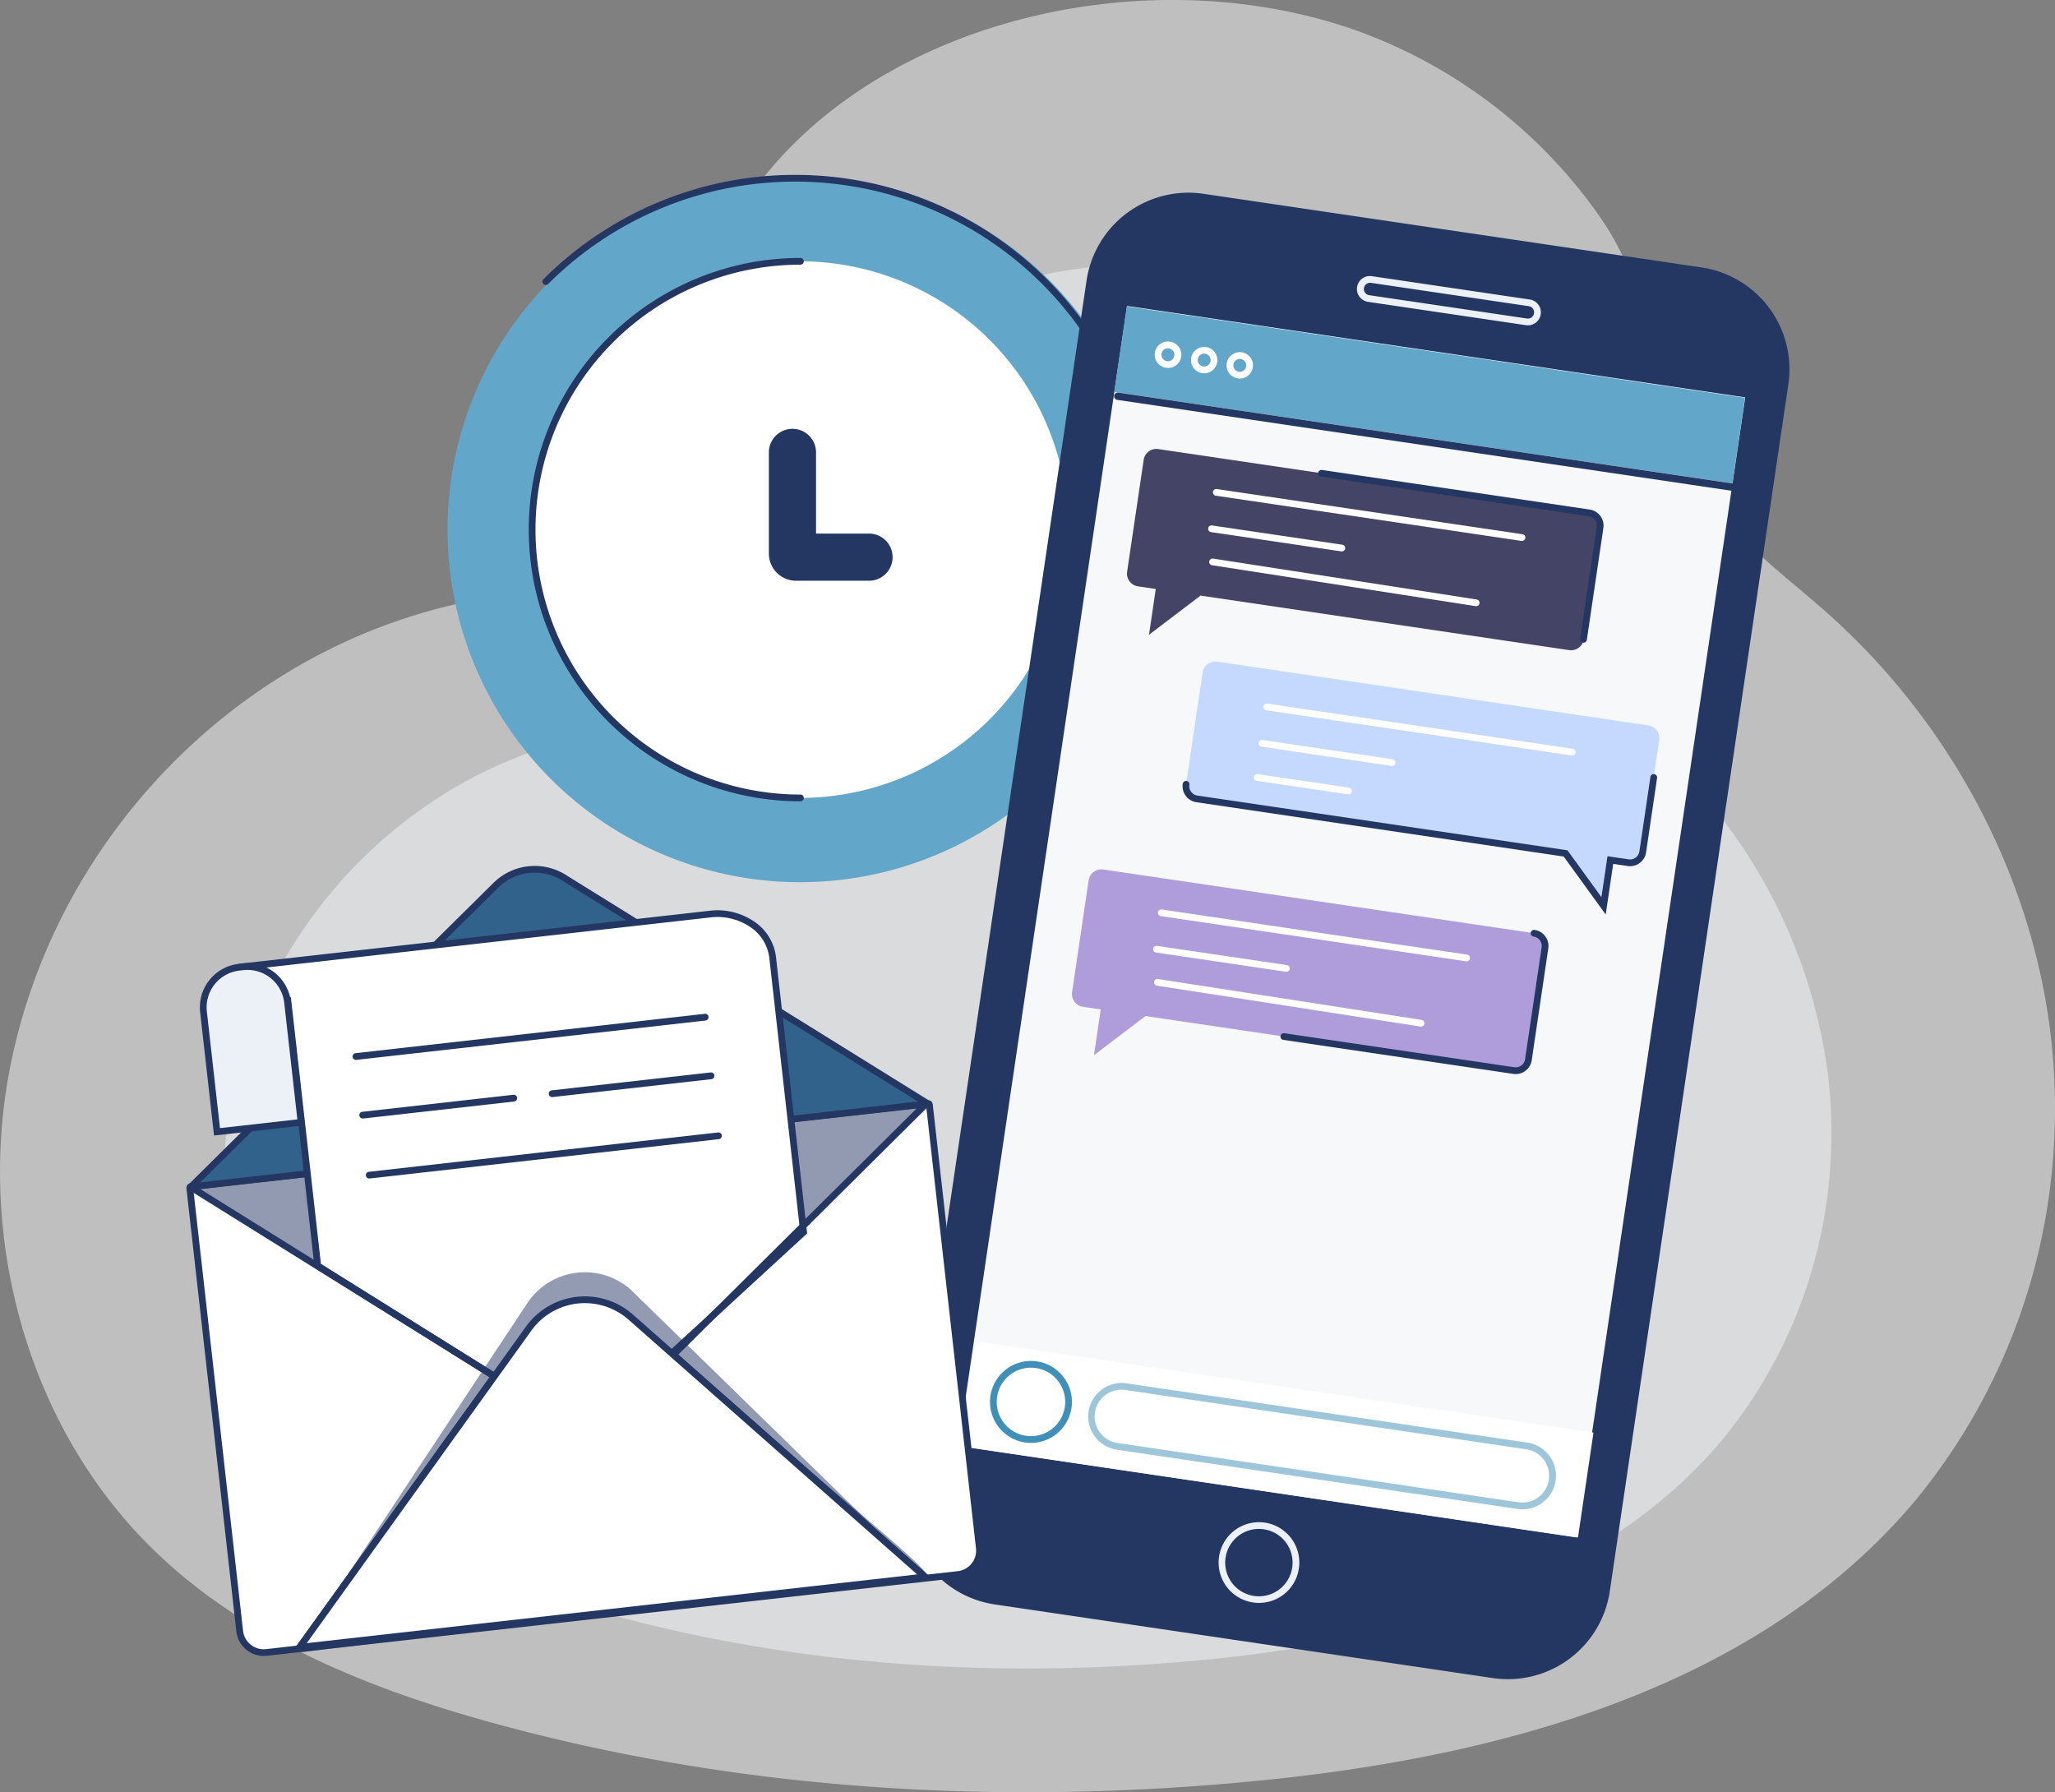 <svg xmlns="http://www.w3.org/2000/svg" width="305" height="266" viewBox="0 0 305 266">
  <rect x="0" y="0" width="305" height="266" fill="#808080" stroke="none"/>
  <g id="illustration_contact" data-name="illustration contact" transform="translate(-12.044 0.001)">
    <path id="Tracé_591" data-name="Tracé 591" d="M316.889,169.768a91.875,91.875,0,0,0-.418-15.593c-2.742-24.3-15.155-47.21-33.426-63.377-6.517-5.767-13.934-10.934-18.177-18.547-7.143-12.821-6.6-27.556-15.469-40.215A75.02,75.02,0,0,0,213,4.4c-43.493-15.134-104.387,9.508-98.9,62.132.02.189.041.463.065.811a19.125,19.125,0,0,1-18.689,20.38c-40.129.957-74.672,32.026-82.063,71.383-4.752,25.31,3.029,53.052,21.467,70.957,13.764,13.366,32.229,20.708,50.7,25.754,37.041,10.116,76.022,12.236,114.215,8.368,35.752-3.621,73.463-13.942,96.584-41.564a90.914,90.914,0,0,0,20.513-52.856" transform="translate(0 0)" fill="#fff" opacity="0.498"/>
    <path id="Tracé_592" data-name="Tracé 592" d="M283.739,172.248a72.01,72.01,0,0,0-.326-12.214,79.074,79.074,0,0,0-26.153-49.644c-5.1-4.518-10.9-8.565-14.222-14.529-5.589-10.043-5.165-21.584-12.1-31.5a58.708,58.708,0,0,0-28.479-21.645c-34.03-11.855-81.673,7.447-77.384,48.669.016.147.033.362.051.635A14.973,14.973,0,0,1,110.5,107.984c-31.4.749-58.424,25.086-64.207,55.914-3.718,19.826,2.371,41.557,16.8,55.582,10.768,10.47,25.215,16.221,39.669,20.174,28.981,7.924,59.479,9.585,89.361,6.555,27.972-2.837,57.477-10.922,75.568-32.558a71.261,71.261,0,0,0,16.049-41.4" transform="translate(0 0)" fill="#f6f8f9" opacity="0.497"/>
    <path id="Tracé_596" data-name="Tracé 596" d="M183.6,78.6a52.33,52.33,0,1,1-52.33-52.33A52.33,52.33,0,0,1,183.6,78.6" transform="translate(-0.474)" fill="#62a6c9"/>
    <path id="Tracé_597" data-name="Tracé 597" d="M167.6,116.287a.5.5,0,0,1-.354-.854,51.83,51.83,0,1,0-73.3-73.3.5.5,0,1,1-.707-.707,52.83,52.83,0,1,1,74.713,74.713.5.5,0,0,1-.354.146" transform="translate(-0.532)" fill="#243762"/>
    <path id="Tracé_598" data-name="Tracé 598" d="M171.087,78.6A39.822,39.822,0,1,1,131.265,38.78,39.822,39.822,0,0,1,171.087,78.6" transform="translate(-0.498)" fill="#fff"/>
    <path id="Tracé_599" data-name="Tracé 599" d="M131.265,118.923a40.321,40.321,0,0,1,0-80.643.5.5,0,0,1,0,1,39.321,39.321,0,0,0,0,78.643.5.5,0,0,1,0,1" transform="translate(-0.423)" fill="#243762"/>
    <path id="Tracé_600" data-name="Tracé 600" d="M141.582,86.213H130.749a4.035,4.035,0,0,1-4.03-4.03V67.164a3.5,3.5,0,1,1,7,0V79.213h7.863a3.5,3.5,0,0,1,0,7" transform="translate(-0.56 -0.022)" fill="#243762"/>
    <path id="Tracé_608" data-name="Tracé 608" d="M234.979,249.049l-73.9-10.926a15.289,15.289,0,0,1-12.891-17.361l26.5-179.113A15.293,15.293,0,0,1,192.06,28.763l73.9,10.926A15.288,15.288,0,0,1,278.849,57.05l-26.5,179.113a15.292,15.292,0,0,1-17.367,12.887" transform="translate(-1.381 0)" fill="#243762"/>
    <rect id="Rectangle" width="171.048" height="92.747" transform="translate(154.289 214.613) rotate(-81.586)" fill="#f6f8f9"/>
    <rect id="Rectangle-2" data-name="Rectangle" width="12.835" height="92.746" transform="translate(177.414 58.172) rotate(-81.586)" fill="#62a6c9"/>
    <path id="Tracé_609" data-name="Tracé 609" d="M199.761,237.979a5.988,5.988,0,1,1,5.92-5.113,5.974,5.974,0,0,1-5.92,5.113M199.745,227a5,5,0,1,0,.742.055,5.168,5.168,0,0,0-.742-.055" transform="translate(-0.859 -0.086)" fill="#ecf1f7"/>
    <path id="Tracé_611" data-name="Tracé 611" d="M242.821,48.282a1.844,1.844,0,0,1-.286-.021L219.128,44.8a1.926,1.926,0,1,1,.563-3.81L243.1,44.452a1.925,1.925,0,0,1-.277,3.83m-23.412-6.313a.925.925,0,0,0-.135,1.841l23.407,3.462a.925.925,0,1,0,.271-1.831l-23.407-3.462a.9.9,0,0,0-.136-.01" transform="translate(-4.011)" fill="#ecf1f7"/>
    <path id="Tracé_614" data-name="Tracé 614" d="M257.741,107.7l-64-9.467a1.908,1.908,0,0,0-2.166,1.608l-2.456,16.6a1.908,1.908,0,0,0,1.608,2.166l54.719,8.094,5.637,7.775,1-6.793,2.642.391a1.908,1.908,0,0,0,2.166-1.608l2.456-16.6a1.908,1.908,0,0,0-1.608-2.166" transform="translate(-1.041 -0.037)" fill="#c5d9ff"/>
    <path id="Tracé_615" data-name="Tracé 615" d="M251.4,135.763l-6.233-8.6L190.651,119.1a2.411,2.411,0,0,1-2.029-2.734.5.5,0,0,1,.568-.421.5.5,0,0,1,.421.567,1.41,1.41,0,0,0,1.186,1.6l54.927,8.124,5.041,6.953.9-6.075,3.137.464a1.406,1.406,0,0,0,1.6-1.186l1.634-11.046a.5.5,0,0,1,.989.146l-1.633,11.046a2.407,2.407,0,0,1-2.734,2.029l-2.147-.317Z" transform="translate(-1.039 -0.04)" fill="#243762"/>
    <path id="Tracé_616" data-name="Tracé 616" d="M176.729,129.091l64,9.467a1.907,1.907,0,0,1,1.608,2.166l-2.456,16.6a1.908,1.908,0,0,1-2.166,1.608L183,150.842l-7.646,5.81,1-6.792-2.642-.391a1.908,1.908,0,0,1-1.608-2.166l2.456-16.6a1.908,1.908,0,0,1,2.166-1.608" transform="translate(-0.943 -0.047)" fill="#af9cda"/>
    <path id="Tracé_617" data-name="Tracé 617" d="M238,159.457a2.406,2.406,0,0,1-.358-.027l-34.157-5.052a.5.5,0,0,1,.146-.988l34.158,5.051a1.408,1.408,0,0,0,1.6-1.186l2.456-16.605a1.41,1.41,0,0,0-1.187-1.6.5.5,0,1,1,.147-.989,2.41,2.41,0,0,1,2.029,2.734l-2.456,16.6A2.41,2.41,0,0,1,238,159.457" transform="translate(-0.995 -0.048)" fill="#243762"/>
    <rect id="Rectangle-3" data-name="Rectangle" width="15.737" height="92.746" transform="translate(154.497 214.613) rotate(-81.586)" fill="#fff"/>
    <path id="Tracé_618" data-name="Tracé 618" d="M171.28,208.949a5.581,5.581,0,1,1-4.7-6.337,5.58,5.58,0,0,1,4.7,6.337" transform="translate(-0.701 -0.068)" fill="#fff" stroke="#3f8fb9" stroke-width="1"/>
    <path id="Tracé_619" data-name="Tracé 619" d="M238.946,224.073a4.893,4.893,0,0,1-.731-.055l-59.459-8.795a4.975,4.975,0,1,1,1.456-9.843l59.459,8.795a4.976,4.976,0,0,1-.725,9.9m-.585-1.043a3.976,3.976,0,0,0,3.774-6.3,3.945,3.945,0,0,0-2.61-1.562l-59.46-8.8a3.976,3.976,0,1,0-1.163,7.866Z" transform="translate(-0.953 -0.071)" fill="#3f8fb9" opacity="0.5"/>
    <path id="Tracé_620" data-name="Tracé 620" d="M186.172,54.618a2.011,2.011,0,0,1-.287-.021,1.957,1.957,0,0,1-.88-3.509,1.937,1.937,0,0,1,1.453-.365,1.958,1.958,0,0,1-.286,3.9m0-2.916a.958.958,0,0,0-.138,1.906.961.961,0,0,0,1.088-.808.958.958,0,0,0-.807-1.087.994.994,0,0,0-.143-.011" transform="translate(-0.793 -0.017)" fill="#fff"/>
    <path id="Tracé_621" data-name="Tracé 621" d="M191.588,55.419a2.035,2.035,0,0,1-.291-.021,1.957,1.957,0,1,1,.291.021m-.005-2.916a.958.958,0,0,0-.14,1.905.958.958,0,1,0,.281-1.9.965.965,0,0,0-.141-.01" transform="translate(-0.818 -0.017)" fill="#fff"/>
    <path id="Tracé_622" data-name="Tracé 622" d="M196.893,56.2a2.014,2.014,0,0,1-.288-.021,1.959,1.959,0,1,1,.288.021m0-2.917a.958.958,0,0,0-.138,1.906.958.958,0,1,0,.138-1.906" transform="translate(-0.842 -0.017)" fill="#fff"/>
    <path id="Tracé_623" data-name="Tracé 623" d="M279.1,73.637a.684.684,0,0,1-.081-.005l-92.4-13.668a.544.544,0,1,1,.159-1.076l92.4,13.667a.544.544,0,0,1-.079,1.083" transform="translate(-8.737 -0.617)" fill="#243762"/>
    <path id="Tracé_628" data-name="Tracé 628" d="M230.641,142.719a.471.471,0,0,1-.074-.006l-45.314-6.7a.5.5,0,0,1-.422-.567.493.493,0,0,1,.568-.421l45.315,6.7a.5.5,0,0,1-.073.994" transform="translate(-0.924 -0.045)" fill="#fff"/>
    <path id="Tracé_629" data-name="Tracé 629" d="M203.814,144.275a.471.471,0,0,1-.074-.006l-19.286-2.852a.5.5,0,1,1,.146-.989l19.287,2.853a.5.5,0,0,1-.073.994" transform="translate(-0.837 -0.046)" fill="#fff"/>
    <path id="Tracé_630" data-name="Tracé 630" d="M223.854,152.411a.509.509,0,0,1-.077-.006l-39.108-6.067a.5.5,0,1,1,.153-.988l39.108,6.067a.5.5,0,0,1-.076.994" transform="translate(-0.9 -0.048)" fill="#fff"/>
    <path id="Tracé_632" data-name="Tracé 632" d="M184.948,66.671l64,9.467a1.907,1.907,0,0,1,1.608,2.166l-2.456,16.6a1.908,1.908,0,0,1-2.166,1.608l-54.719-8.094-7.646,5.81,1-6.792-2.641-.391a1.908,1.908,0,0,1-1.608-2.166l2.456-16.6a1.908,1.908,0,0,1,2.166-1.608" transform="translate(-0.99 -0.024)" fill="#444467"/>
    <path id="Tracé_633" data-name="Tracé 633" d="M248.1,95.408a.627.627,0,0,1-.074,0,.5.5,0,0,1-.421-.568l2.456-16.6a1.406,1.406,0,0,0-1.187-1.6l-39.737-5.878a.5.5,0,0,1-.421-.568.506.506,0,0,1,.568-.421l39.737,5.877a2.409,2.409,0,0,1,2.029,2.734l-2.456,16.6a.5.5,0,0,1-.494.427" transform="translate(-1.034 -0.025)" fill="#243762"/>
    <path id="Tracé_634" data-name="Tracé 634" d="M238.861,80.3a.627.627,0,0,1-.074-.005l-45.314-6.7a.5.5,0,1,1,.146-.989l45.315,6.7a.5.5,0,0,1-.073,1" transform="translate(-0.967 -0.024)" fill="#fff"/>
    <path id="Tracé_635" data-name="Tracé 635" d="M212.033,81.856a.628.628,0,0,1-.074-.005L192.673,79a.5.5,0,1,1,.146-.989l19.287,2.852a.5.5,0,0,1-.073,1" transform="translate(-0.876 -0.025)" fill="#fff"/>
    <path id="Tracé_636" data-name="Tracé 636" d="M232.074,89.991a.509.509,0,0,1-.077-.006l-39.108-6.067a.5.5,0,1,1,.153-.988L232.15,89a.5.5,0,0,1-.076.994" transform="translate(-0.942 -0.027)" fill="#fff"/>
    <path id="Tracé_638" data-name="Tracé 638" d="M246.391,112.158a.627.627,0,0,1-.074,0L201,105.45a.5.5,0,1,1,.146-.989l45.315,6.7a.5.5,0,0,1-.073.995" transform="translate(-1.007 -0.035)" fill="#fff"/>
    <path id="Tracé_639" data-name="Tracé 639" d="M219.564,113.714a.627.627,0,0,1-.074,0L200.2,110.856a.5.5,0,0,1,.146-.99l19.287,2.853a.5.5,0,0,1-.073.995" transform="translate(-0.912 -0.036)" fill="#fff"/>
    <path id="Tracé_640" data-name="Tracé 640" d="M213.065,117.923a.468.468,0,0,1-.074,0l-13.536-2a.5.5,0,0,1,.147-.99l13.536,2a.5.5,0,0,1-.073.995" transform="translate(-0.891 -0.037)" fill="#fff"/>
    <path id="Tracé_642" data-name="Tracé 642" d="M154.248,233.767,51.593,245.333a3.592,3.592,0,0,1-3.972-3.168L40.211,176.4a.189.189,0,0,1,.167-.209l109.395-12.325a.188.188,0,0,1,.209.167l7.413,65.787a3.57,3.57,0,0,1-3.147,3.946" transform="translate(0 -0.086)" fill="#fff"/>
    <path id="Tracé_643" data-name="Tracé 643" d="M51.189,245.856a4.1,4.1,0,0,1-4.065-3.636l-7.41-65.762a.692.692,0,0,1,.608-.763L149.717,163.37a.686.686,0,0,1,.762.607l7.413,65.789a4.068,4.068,0,0,1-3.587,4.5L51.649,245.831a4.207,4.207,0,0,1-.46.025m-10.446-69.2,7.375,65.455a3.088,3.088,0,0,0,3.419,2.728L154.192,233.27l.056.5-.056-.5a3.068,3.068,0,0,0,2.706-3.392l-7.377-65.48Z" transform="translate(0 -0.086)" fill="#243762"/>
    <path id="Tracé_644" data-name="Tracé 644" d="M149.438,233.767,56.614,245.333c-1.972.222,28.764-39.2,28.542-41.175L40.212,176.4a.189.189,0,0,1,.167-.209l109.4-12.325a.189.189,0,0,1,.209.167L112.56,201.071c.22,1.958,38.836,32.475,36.878,32.7" transform="translate(0 -0.086)" fill="#243762" opacity="0.502"/>
    <path id="Tracé_645" data-name="Tracé 645" d="M40.378,176.192l45.238-44.739A8.215,8.215,0,0,1,95.724,130.3l53.77,33.394a.114.114,0,0,1-.047.21L40.19,176.213" transform="translate(0 -0.05)" fill="#3f8fb9"/>
    <path id="Tracé_646" data-name="Tracé 646" d="M40.246,176.71l-.083-.736-.137-.138.109-.107v-.013l.016,0L85.265,131.1a8.693,8.693,0,0,1,10.722-1.224l53.771,33.4a.614.614,0,0,1-.252,1.131ZM91.4,129.564a7.7,7.7,0,0,0-5.43,2.244L41.755,175.534l106.531-12L95.46,130.724a7.7,7.7,0,0,0-4.062-1.16" transform="translate(0 -0.05)" fill="#243762"/>
    <path id="Tracé_647" data-name="Tracé 647" d="M40.378,176.192l45.238-44.739A8.215,8.215,0,0,1,95.724,130.3l53.77,33.394a.114.114,0,0,1-.047.21L40.19,176.213" transform="translate(0 -0.05)" fill="#243762" opacity="0.505"/>
    <path id="Tracé_648" data-name="Tracé 648" d="M90.619,197.263,56.613,244.576l92.825-10.458-43.681-38.561a10.271,10.271,0,0,0-15.138,1.706" transform="translate(-0.107 -0.086)" fill="#f7a9b4"/>
    <path id="Tracé_649" data-name="Tracé 649" d="M55.55,245.2l34.663-48.228.406.292-.406-.292a10.772,10.772,0,0,1,15.875-1.789l44.525,39.307Zm43.405-51.712a9.765,9.765,0,0,0-7.93,4.068l-33.348,46.4,90.586-10.206-42.837-37.815a9.79,9.79,0,0,0-6.471-2.445" transform="translate(-0.106 -0.086)" fill="#243762"/>
    <path id="Tracé_650" data-name="Tracé 650" d="M45.9,143.781l71.5-8.056c4.687-.528,8.858,2.342,9.316,6.41l4.595,40.788L111.429,201.2l-26.274,2.961L59.2,187.926l-4.452-39.517Z" transform="translate(0 -0.059)" fill="#fff"/>
    <path id="Tracé_651" data-name="Tracé 651" d="M85.039,204.676,58.734,188.223l-4.45-39.492-6.809-5.63,69.87-7.872a9.685,9.685,0,0,1,6.584,1.566,7.4,7.4,0,0,1,3.286,5.285l4.624,41.039-20.191,18.558ZM59.673,187.631l25.6,16.012,25.939-2.923,19.576-17.993-4.567-40.535a6.413,6.413,0,0,0-2.859-4.573,8.69,8.69,0,0,0-5.9-1.4L47.581,144.1l7.637,3.994Z" transform="translate(0 -0.059)" fill="#243762"/>
    <path id="Tracé_652" data-name="Tracé 652" d="M90.619,193.181l-34.006,51.4,92.825-10.458-43.681-42.642a10.27,10.27,0,0,0-15.138,1.705" transform="translate(-0.107 -0.086)" fill="#243762" opacity="0.499"/>
    <path id="Tracé_653" data-name="Tracé 653" d="M90.619,197.263,56.613,244.576l92.825-10.458-43.681-38.561a10.271,10.271,0,0,0-15.138,1.706" transform="translate(-0.107 -0.086)" fill="#fff"/>
    <path id="Tracé_654" data-name="Tracé 654" d="M55.55,245.2l34.663-48.228.406.292-.406-.292a10.772,10.772,0,0,1,15.875-1.789l44.525,39.307Zm43.405-51.712a9.765,9.765,0,0,0-7.93,4.068l-33.348,46.4,90.586-10.206-42.837-37.815a9.79,9.79,0,0,0-6.471-2.445" transform="translate(-0.106 -0.086)" fill="#243762"/>
    <line id="Ligne_156" data-name="Ligne 156" x2="44.737" y2="27.877" transform="translate(40.419 176.218)" fill="#f7a9b4"/>
    <rect id="Rectangle-4" data-name="Rectangle" width="1.001" height="52.712" transform="translate(40.154 176.643) rotate(-58.072)" fill="#243762"/>
    <line id="Ligne_157" data-name="Ligne 157" x1="37.412" y2="37.133" transform="translate(112.032 163.877)" fill="#f7a9b4"/>
    <rect id="Rectangle-5" data-name="Rectangle" width="52.712" height="1" transform="translate(111.684 200.659) rotate(-44.797)" fill="#243762"/>
    <path id="Tracé_656" data-name="Tracé 656" d="M56.731,166.621l-12.478,1.406-2.006-17.8a5.993,5.993,0,0,1,5.284-6.627l.568-.064a5.993,5.993,0,0,1,6.626,5.285Z" transform="translate(0 -0.051)" fill="#ecf1f7"/>
    <path id="Tracé_657" data-name="Tracé 657" d="M43.811,168.58l-2.061-18.3a6.492,6.492,0,0,1,5.725-7.178l.568-.064a6.494,6.494,0,0,1,7.179,5.726l2.061,18.3ZM48.781,144a5.722,5.722,0,0,0-.626.035l-.568.064a5.49,5.49,0,0,0-4.843,6.073l1.949,17.307,11.485-1.294-1.95-17.307A5.493,5.493,0,0,0,48.781,144" transform="translate(0 -0.051)" fill="#243762"/>
    <path id="Tracé_658" data-name="Tracé 658" d="M65.2,157.352a.5.5,0,0,1-.056-1l51.805-5.837a.5.5,0,1,1,.113.994L65.26,157.349l-.057,0" transform="translate(-0.302 -0.05)" fill="#243762"/>
    <path id="Tracé_659" data-name="Tracé 659" d="M67.188,174.964a.5.5,0,0,1-.056-1l51.8-5.836a.5.5,0,0,1,.112.994l-51.8,5.836-.057,0" transform="translate(-0.313 -0.055)" fill="#243762"/>
    <path id="Tracé_660" data-name="Tracé 660" d="M66.184,166.056a.5.5,0,0,1-.056-1l22.387-2.523a.5.5,0,0,1,.112,1l-22.386,2.522a.544.544,0,0,1-.057,0" transform="translate(-0.276 -0.053)" fill="#243762"/>
    <path id="Tracé_661" data-name="Tracé 661" d="M94.432,162.873a.5.5,0,0,1-.056-1l23.557-2.653a.5.5,0,1,1,.113.994L94.489,162.87a.544.544,0,0,1-.057,0" transform="translate(-0.414 -0.052)" fill="#243762"/>
  </g>
</svg>
